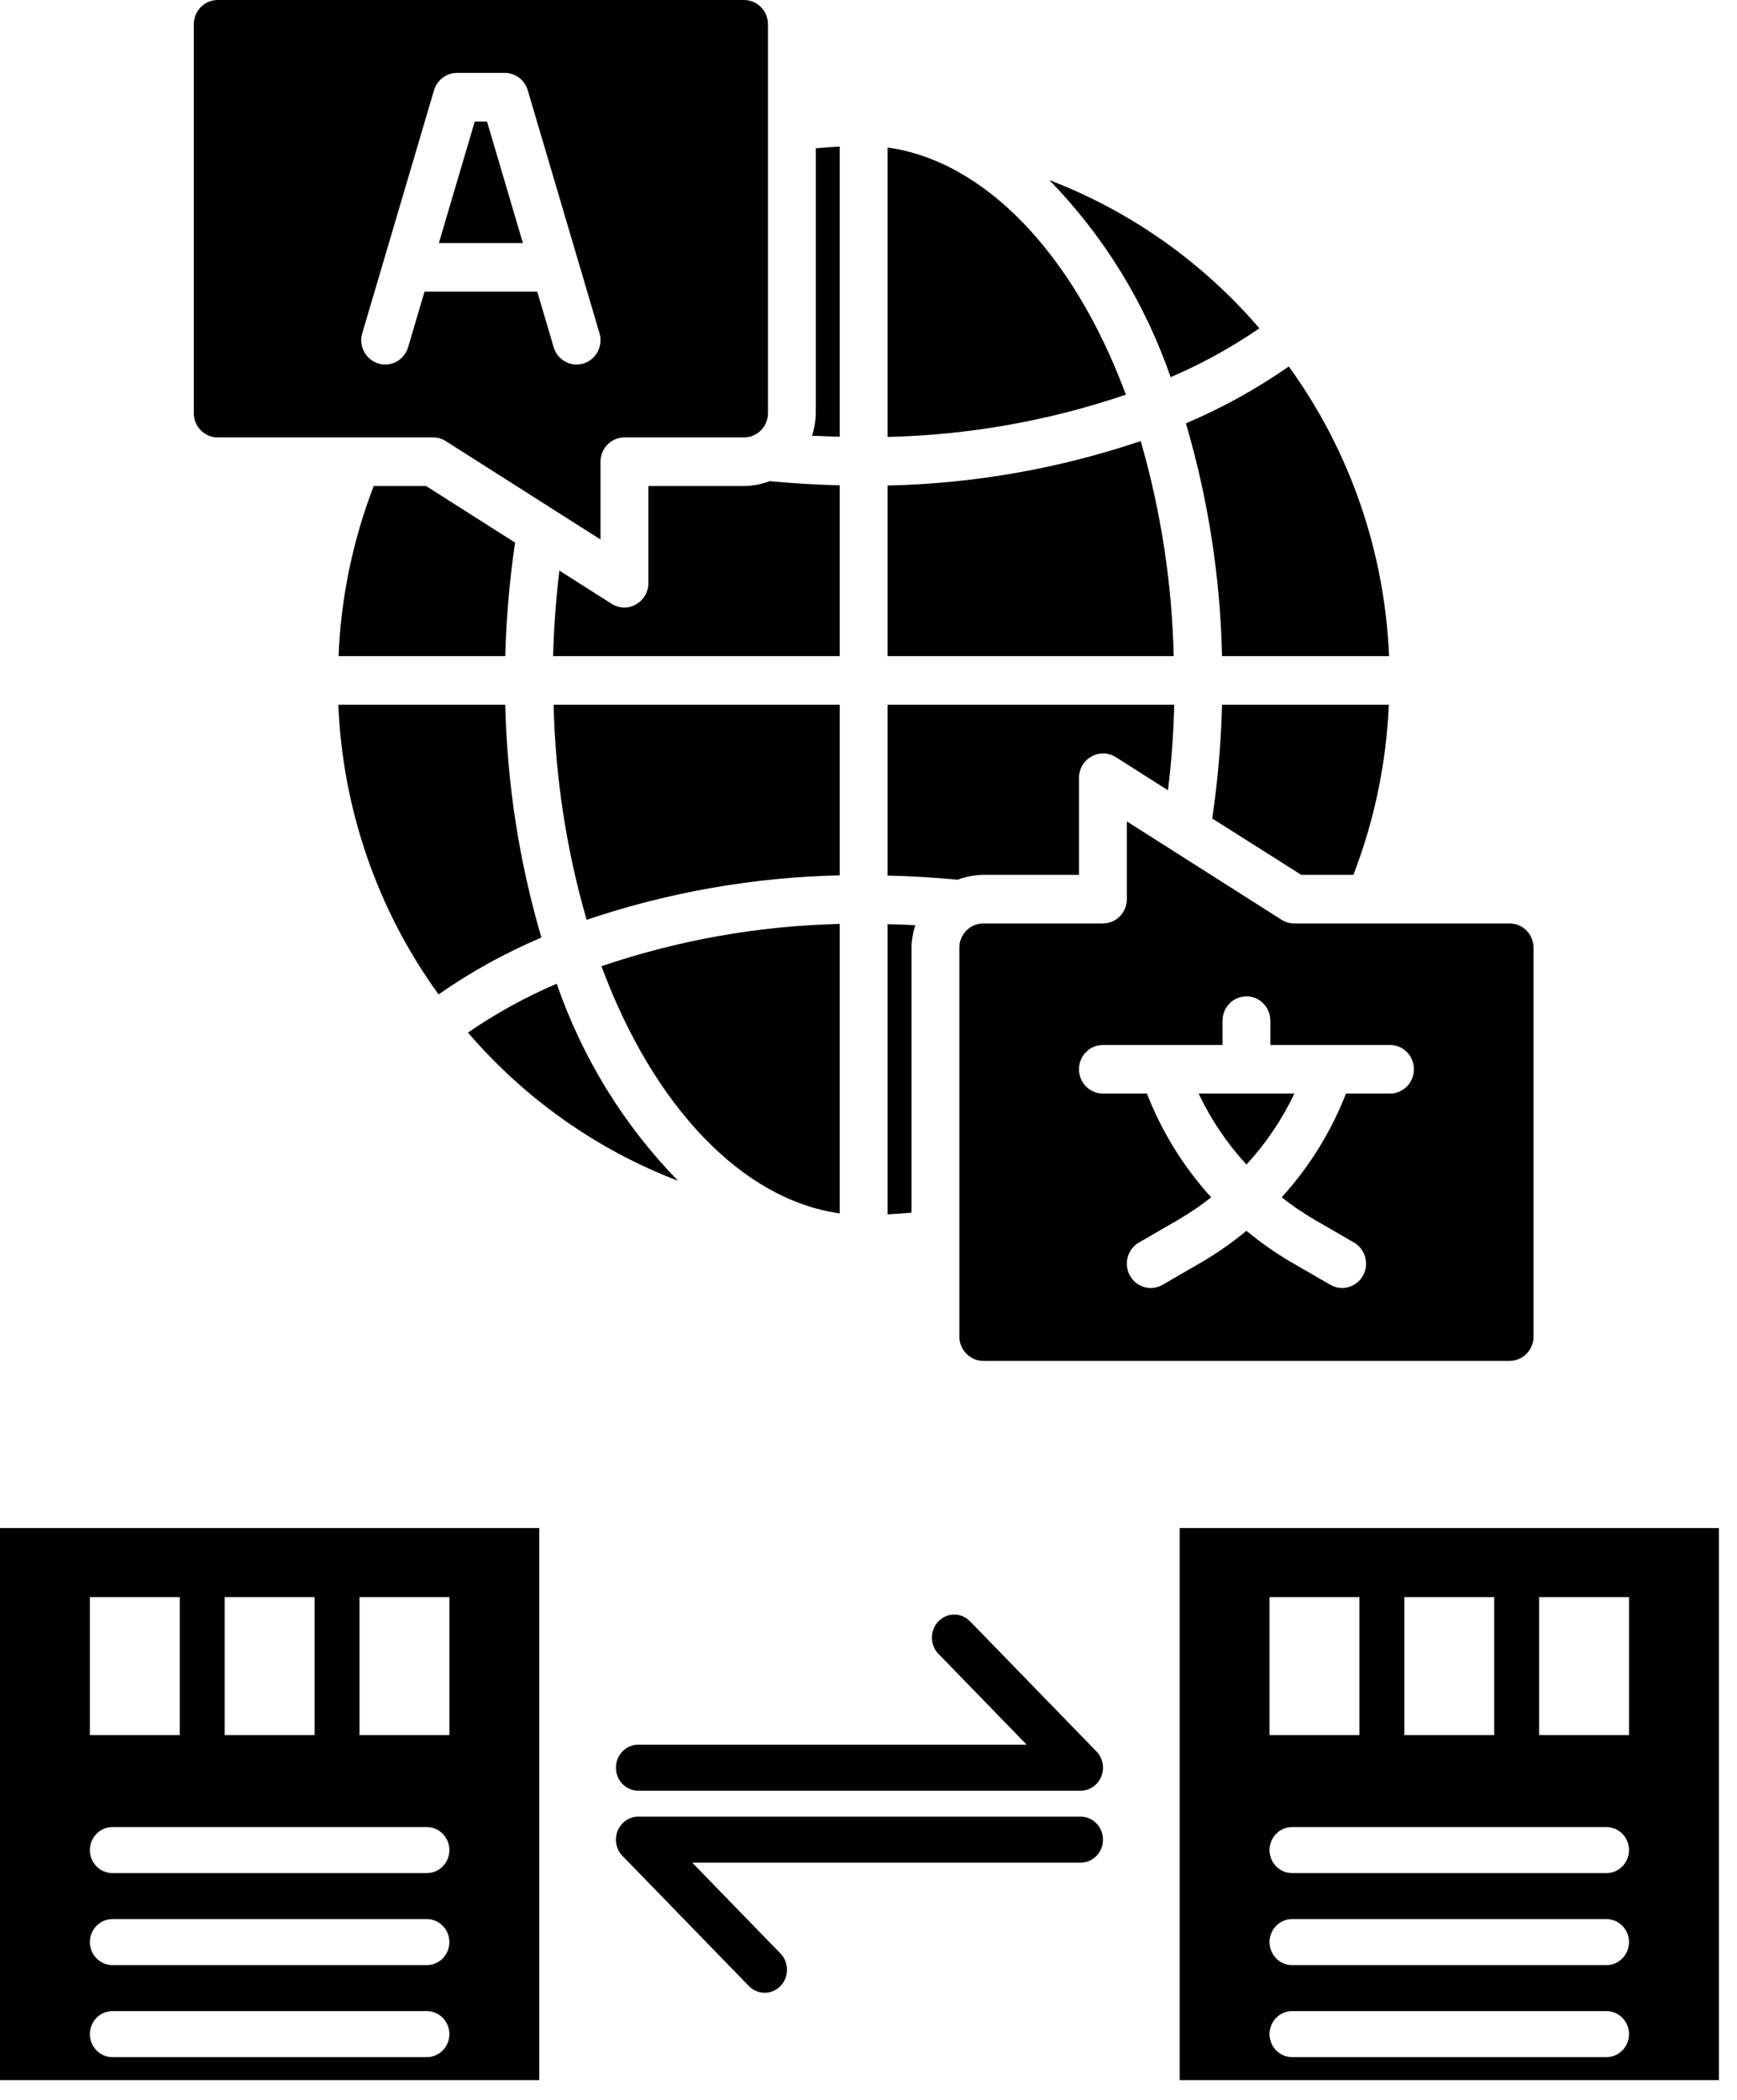 <svg width="72" height="87" viewBox="0 0 72 87" fill="none" xmlns="http://www.w3.org/2000/svg">
<path d="M36.791 6.112V18.103C40.151 18.026 43.481 17.435 46.668 16.351C44.496 10.491 40.798 6.665 36.791 6.112Z" fill="black"/>
<path d="M43.495 7.461C45.747 9.77 47.464 12.559 48.523 15.626C49.812 15.076 51.044 14.398 52.202 13.602C49.844 10.856 46.853 8.745 43.495 7.461Z" fill="black"/>
<path d="M36.791 27.184H48.651C48.581 24.166 48.121 21.171 47.283 18.274C43.896 19.417 40.36 20.038 36.791 20.116V27.184Z" fill="black"/>
<path d="M53.654 45.307H49.683C50.194 46.383 50.863 47.375 51.666 48.249C52.471 47.376 53.142 46.384 53.654 45.307Z" fill="black"/>
<path d="M40.758 56.382H62.575C62.838 56.382 63.09 56.276 63.276 56.087C63.462 55.898 63.566 55.642 63.566 55.375V39.266C63.566 38.999 63.462 38.743 63.276 38.554C63.09 38.365 62.838 38.259 62.575 38.259H53.65C53.464 38.261 53.282 38.208 53.124 38.108L46.708 34.031V37.253C46.708 37.52 46.603 37.776 46.417 37.965C46.232 38.153 45.979 38.259 45.716 38.259H40.758C40.495 38.259 40.243 38.365 40.057 38.554C39.871 38.743 39.766 38.999 39.766 39.266V55.375C39.766 55.642 39.871 55.898 40.057 56.087C40.243 56.276 40.495 56.382 40.758 56.382ZM45.716 43.294H50.675V42.287C50.675 42.02 50.779 41.764 50.965 41.575C51.151 41.386 51.403 41.28 51.666 41.28C51.929 41.28 52.181 41.386 52.367 41.575C52.553 41.764 52.658 42.02 52.658 42.287V43.294H57.616C57.879 43.294 58.132 43.4 58.318 43.588C58.504 43.777 58.608 44.033 58.608 44.3C58.608 44.567 58.504 44.824 58.318 45.012C58.132 45.201 57.879 45.307 57.616 45.307H55.792C55.172 46.895 54.268 48.353 53.126 49.607C53.54 49.931 53.973 50.228 54.424 50.496L56.124 51.48C56.352 51.612 56.52 51.831 56.589 52.089C56.659 52.346 56.625 52.621 56.495 52.853C56.364 53.085 56.149 53.255 55.895 53.326C55.642 53.397 55.371 53.362 55.142 53.23L53.436 52.243C52.816 51.873 52.225 51.455 51.666 50.994C51.11 51.454 50.52 51.87 49.902 52.24L48.191 53.23C47.962 53.362 47.691 53.397 47.437 53.326C47.184 53.255 46.968 53.085 46.838 52.853C46.708 52.621 46.674 52.346 46.743 52.089C46.813 51.831 46.98 51.612 47.209 51.48L48.914 50.493C49.362 50.226 49.793 49.93 50.204 49.607C49.062 48.353 48.16 46.895 47.541 45.307H45.716C45.453 45.307 45.201 45.201 45.015 45.012C44.829 44.824 44.725 44.567 44.725 44.3C44.725 44.033 44.829 43.777 45.015 43.588C45.201 43.4 45.453 43.294 45.716 43.294Z" fill="black"/>
<path d="M40.758 36.246H44.725V32.218C44.727 32.04 44.775 31.864 44.866 31.711C44.956 31.557 45.085 31.43 45.239 31.344C45.393 31.257 45.567 31.213 45.743 31.216C45.919 31.22 46.091 31.27 46.242 31.363L48.413 32.742C48.559 31.566 48.645 30.383 48.671 29.198H36.791V36.276C37.743 36.296 38.715 36.356 39.697 36.447C40.036 36.319 40.395 36.25 40.758 36.246Z" fill="black"/>
<path d="M49.157 17.539C50.079 20.672 50.582 23.916 50.655 27.184H57.577C57.399 22.853 55.952 18.674 53.422 15.183C52.084 16.115 50.655 16.904 49.157 17.539Z" fill="black"/>
<path d="M36.791 50.311C37.118 50.291 37.456 50.271 37.783 50.241V39.266C37.789 38.948 37.842 38.632 37.942 38.33C37.555 38.31 37.178 38.3 36.791 38.29V50.311Z" fill="black"/>
<path d="M50.248 33.91L53.937 36.246H56.099C56.969 33.995 57.465 31.614 57.567 29.198H50.655C50.614 30.776 50.478 32.349 50.248 33.91Z" fill="black"/>
<path d="M20.187 5.034H19.679L18.192 10.068H21.674L20.187 5.034Z" fill="black"/>
<path d="M34.808 20.106C33.846 20.086 32.884 20.026 31.902 19.935C31.563 20.064 31.204 20.132 30.841 20.136H26.875V24.164C26.875 24.343 26.826 24.52 26.736 24.674C26.645 24.828 26.515 24.954 26.359 25.04C26.215 25.127 26.051 25.172 25.883 25.171C25.698 25.17 25.516 25.118 25.358 25.02L23.186 23.64C23.047 24.808 22.958 25.986 22.928 27.184H34.808V20.106Z" fill="black"/>
<path d="M34.808 50.271V38.279C31.448 38.357 28.118 38.947 24.931 40.031C27.103 45.891 30.802 49.717 34.808 50.271Z" fill="black"/>
<path d="M34.808 6.071C34.481 6.091 34.144 6.112 33.816 6.142V17.116C33.81 17.435 33.757 17.75 33.658 18.052C34.044 18.073 34.421 18.083 34.808 18.093V6.071Z" fill="black"/>
<path d="M28.104 48.921C25.852 46.612 24.135 43.823 23.076 40.756C21.788 41.306 20.555 41.984 19.398 42.78C21.755 45.527 24.746 47.637 28.104 48.921Z" fill="black"/>
<path d="M34.808 29.198H22.948C23.018 32.216 23.478 35.212 24.316 38.108C27.703 36.965 31.24 36.344 34.808 36.266V29.198Z" fill="black"/>
<path d="M22.442 38.843C21.521 35.711 21.017 32.467 20.945 29.198H14.023C14.201 33.529 15.647 37.708 18.178 41.199C19.515 40.267 20.945 39.478 22.442 38.843Z" fill="black"/>
<path d="M15.491 20.136C14.623 22.387 14.131 24.769 14.033 27.184H20.945C20.984 25.61 21.12 24.039 21.351 22.482L17.662 20.136H15.491Z" fill="black"/>
<path d="M9.025 18.123H17.95C18.135 18.122 18.318 18.174 18.475 18.274L24.891 22.352V19.13C24.891 18.863 24.996 18.607 25.182 18.418C25.368 18.229 25.62 18.123 25.883 18.123H30.841C31.104 18.123 31.356 18.017 31.542 17.828C31.728 17.639 31.833 17.383 31.833 17.116V1.007C31.833 0.74 31.728 0.484 31.542 0.295C31.356 0.106 31.104 0 30.841 0H9.025C8.762 0 8.509 0.106 8.323 0.295C8.137 0.484 8.033 0.74 8.033 1.007V17.116C8.033 17.383 8.137 17.639 8.323 17.828C8.509 18.017 8.762 18.123 9.025 18.123ZM15.016 13.807L17.991 3.738C18.052 3.531 18.178 3.349 18.349 3.22C18.52 3.09 18.728 3.02 18.941 3.02H20.925C21.138 3.02 21.346 3.09 21.517 3.22C21.688 3.349 21.813 3.531 21.875 3.738L24.85 13.807C24.887 13.933 24.899 14.066 24.886 14.198C24.873 14.329 24.834 14.457 24.773 14.573C24.711 14.69 24.627 14.793 24.526 14.876C24.425 14.96 24.309 15.022 24.184 15.06C24.092 15.088 23.996 15.102 23.9 15.102C23.686 15.102 23.479 15.033 23.307 14.903C23.136 14.774 23.011 14.592 22.95 14.384L22.269 12.082H17.597L16.916 14.384C16.841 14.64 16.668 14.855 16.437 14.982C16.205 15.109 15.934 15.137 15.682 15.06C15.43 14.983 15.218 14.808 15.093 14.573C14.969 14.338 14.941 14.062 15.016 13.807Z" fill="black"/>
<path d="M45.448 73.911C45.532 73.824 45.601 73.72 45.649 73.602C45.792 73.246 45.713 72.836 45.448 72.563L40.209 67.172C39.847 66.8 39.261 66.8 38.899 67.172C38.538 67.545 38.538 68.148 38.899 68.52L42.557 72.284H26.457C25.945 72.284 25.531 72.711 25.531 73.237C25.531 73.764 25.945 74.19 26.457 74.19H44.793C45.044 74.19 45.277 74.087 45.448 73.911Z" fill="black"/>
<path d="M25.802 75.544C25.718 75.631 25.649 75.735 25.601 75.853C25.458 76.209 25.537 76.619 25.802 76.892L31.041 82.283C31.403 82.655 31.989 82.655 32.351 82.283C32.712 81.911 32.712 81.307 32.351 80.935L28.693 77.171H44.793C45.305 77.171 45.719 76.745 45.719 76.218C45.719 75.692 45.305 75.265 44.793 75.265H26.457C26.206 75.265 25.973 75.369 25.802 75.544Z" fill="black"/>
<path d="M48.897 63.309V86.181H71.25V63.309H48.897ZM58.211 66.168H61.936V71.886H58.211V66.168ZM52.623 66.168H56.348V71.886H52.623V66.168ZM66.593 85.228H53.554C53.042 85.228 52.623 84.799 52.623 84.275C52.623 83.751 53.042 83.322 53.554 83.322H66.593C67.105 83.322 67.524 83.751 67.524 84.275C67.524 84.799 67.105 85.228 66.593 85.228ZM66.593 81.416H53.554C53.042 81.416 52.623 80.987 52.623 80.463C52.623 79.939 53.042 79.51 53.554 79.51H66.593C67.105 79.51 67.524 79.939 67.524 80.463C67.524 80.987 67.105 81.416 66.593 81.416ZM66.593 77.604H53.554C53.042 77.604 52.623 77.175 52.623 76.651C52.623 76.126 53.042 75.698 53.554 75.698H66.593C67.105 75.698 67.524 76.126 67.524 76.651C67.524 77.175 67.105 77.604 66.593 77.604ZM67.524 71.886H63.799V66.168H67.524V71.886Z" fill="black"/>
<path d="M0 63.309V86.181H22.353V63.309H0ZM9.314 66.168H13.039V71.886H9.314V66.168ZM3.725 66.168H7.451V71.886H3.725V66.168ZM17.696 85.228H4.657C4.145 85.228 3.725 84.799 3.725 84.275C3.725 83.751 4.145 83.322 4.657 83.322H17.696C18.208 83.322 18.628 83.751 18.628 84.275C18.628 84.799 18.208 85.228 17.696 85.228ZM17.696 81.416H4.657C4.145 81.416 3.725 80.987 3.725 80.463C3.725 79.939 4.145 79.51 4.657 79.51H17.696C18.208 79.51 18.628 79.939 18.628 80.463C18.628 80.987 18.208 81.416 17.696 81.416ZM17.696 77.604H4.657C4.145 77.604 3.725 77.175 3.725 76.651C3.725 76.126 4.145 75.698 4.657 75.698H17.696C18.208 75.698 18.628 76.126 18.628 76.651C18.628 77.175 18.208 77.604 17.696 77.604ZM18.628 71.886H14.902V66.168H18.628V71.886Z" fill="black"/>
</svg>
